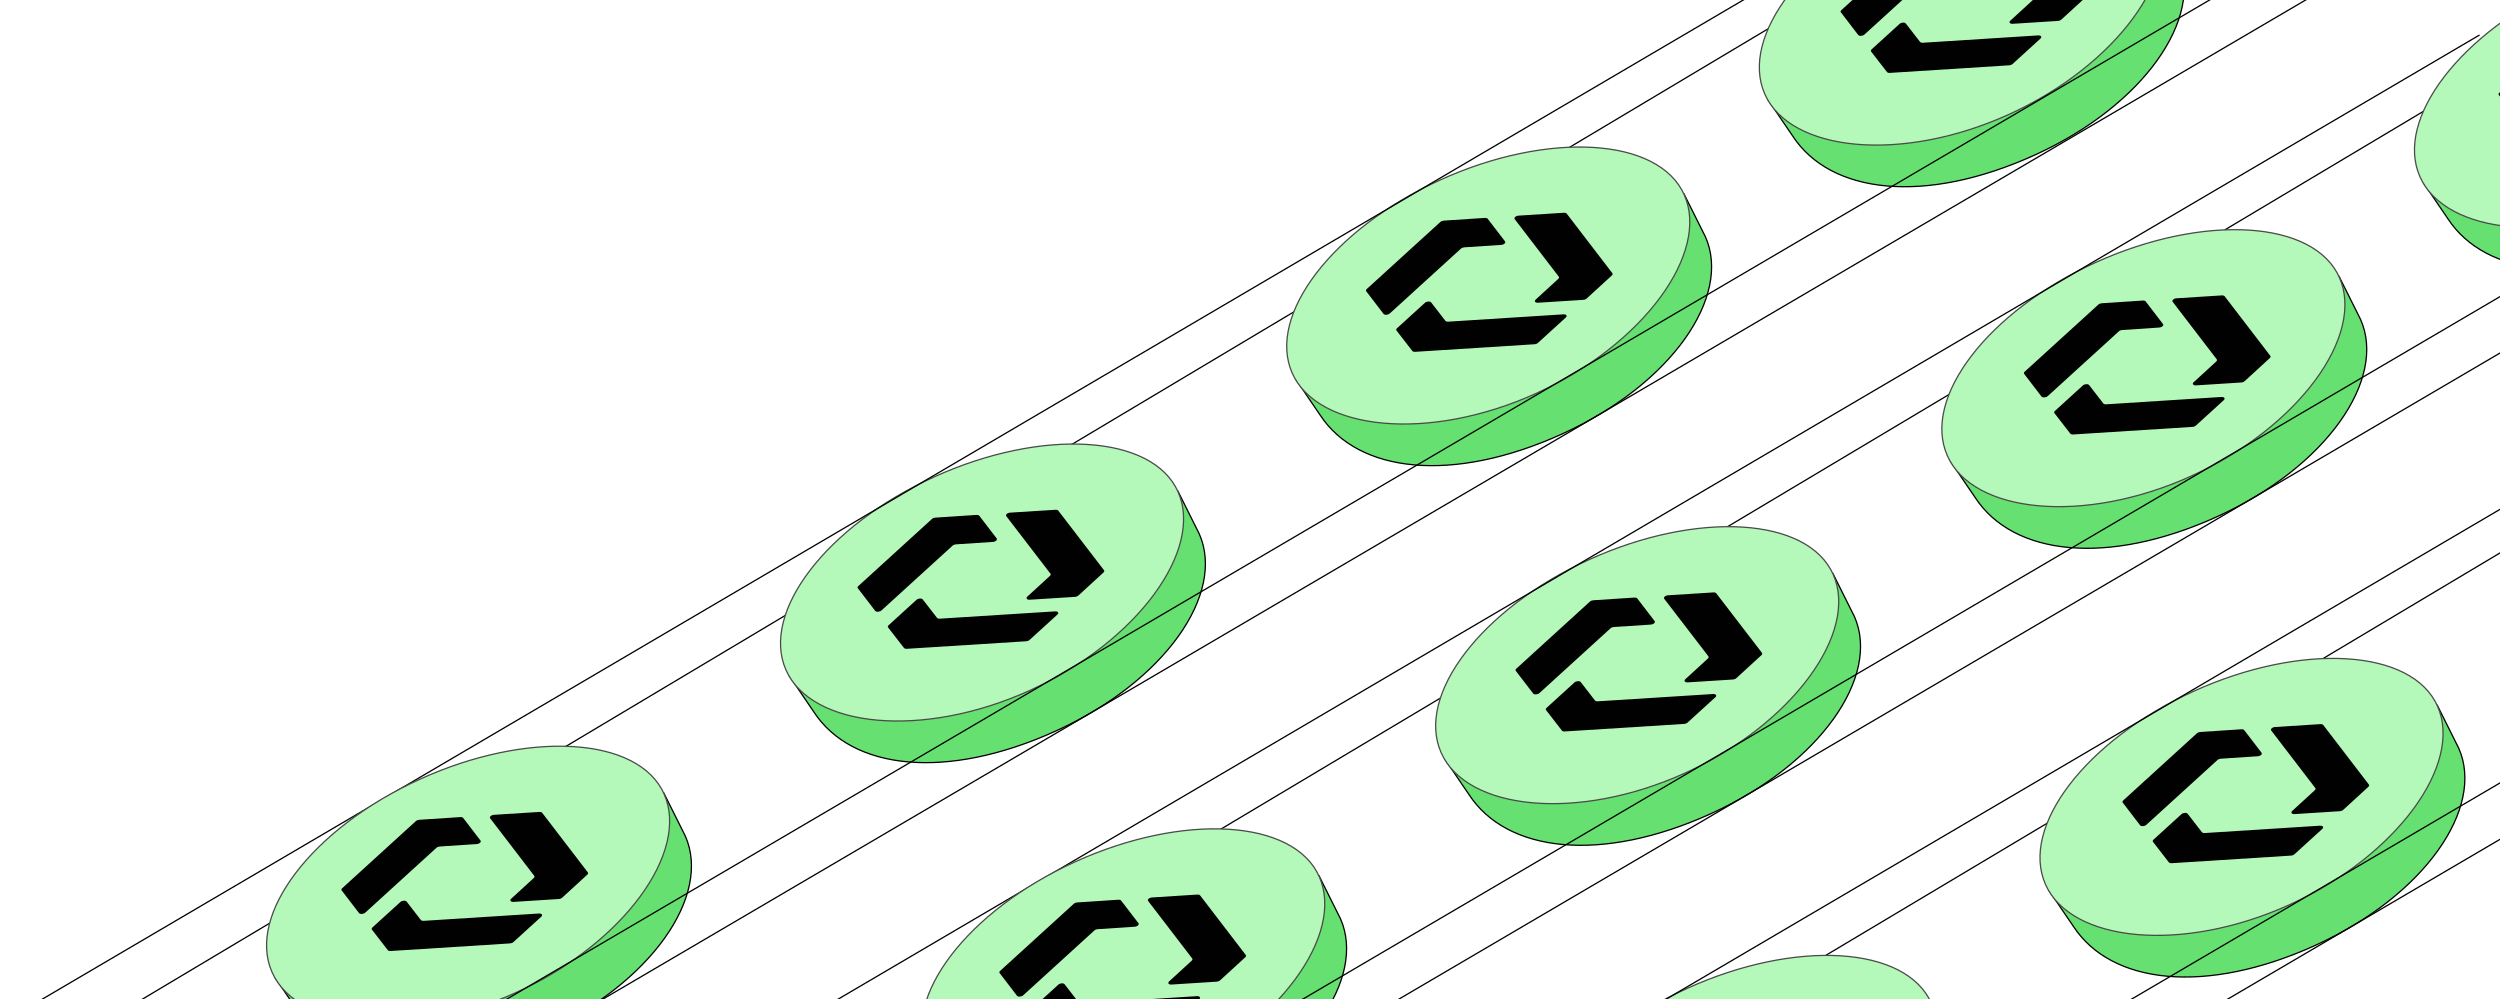 <svg width="968" height="387" viewBox="0 0 968 387" fill="none" xmlns="http://www.w3.org/2000/svg">
<path d="M715.016 -7L15.5 410.527" stroke="black" stroke-width="0.5" stroke-linecap="round" stroke-linejoin="round"/>
<path d="M408.787 283.056C451.257 263.769 474.528 229.749 464.358 206.732L455.998 190L305.616 261.701L315.202 275.771C329.82 298.058 366.316 302.343 408.787 283.056Z" fill="#66E070" stroke="black" stroke-width="0.5" stroke-linecap="round" stroke-linejoin="round"/>
<path d="M304.331 259.426C299.407 248.282 303.293 234.341 313.679 220.777C324.059 207.223 340.893 194.101 361.726 184.641C382.559 175.18 403.721 171.048 420.905 172.087C438.102 173.127 451.242 179.337 456.164 190.478C461.089 201.624 457.221 216.075 446.854 230.15C436.494 244.214 419.681 257.844 398.852 267.303C378.022 276.762 356.842 280.385 339.639 278.838C322.423 277.289 309.256 270.573 304.331 259.426Z" fill="#B4F9BA" stroke="#4A4A4A" stroke-width="0.5"/>
<path d="M391.126 198.493L408.662 197.383C409.162 197.351 409.59 197.486 409.781 197.735L427.482 220.794C427.674 221.043 427.601 221.369 427.297 221.651L417.534 230.599C417.224 230.881 416.724 231.076 416.222 231.107L398.71 232.215C397.632 232.284 397.115 231.612 397.776 231.005L406.536 222.975C406.844 222.694 406.913 222.367 406.721 222.118L389.628 199.858C389.214 199.319 390.045 198.561 391.126 198.493Z" fill="#010101"/>
<path d="M338.869 236.52L332.153 227.771C331.958 227.521 332.031 227.195 332.341 226.912L360.864 200.925C361.172 200.644 361.669 200.452 362.171 200.418L378.08 199.379C378.586 199.346 379.014 199.481 379.203 199.732L385.911 208.472C386.322 209.011 385.496 209.767 384.416 209.839L370.144 210.771C369.645 210.803 369.147 210.995 368.837 211.278L341.297 236.369C340.63 236.977 339.281 237.062 338.867 236.523L338.869 236.52Z" fill="#010101"/>
<path d="M409.46 237.937L398.644 247.792C398.334 248.075 397.836 248.268 397.334 248.298L351.122 251.22C350.623 251.251 350.198 251.117 350.006 250.868L343.868 242.958C343.673 242.708 343.745 242.378 344.055 242.095L354.858 232.252C355.522 231.646 356.868 231.56 357.286 232.095L362.793 239.193C362.984 239.442 363.412 239.574 363.908 239.545L408.528 236.722C409.609 236.654 410.126 237.326 409.459 237.934L409.46 237.937Z" fill="#010101"/>
<path d="M604.787 168.056C647.257 148.769 670.528 114.749 660.358 91.732L651.998 75L501.616 146.701L511.202 160.771C525.82 183.058 562.316 187.343 604.787 168.056Z" fill="#66E070" stroke="black" stroke-width="0.5" stroke-linecap="round" stroke-linejoin="round"/>
<path d="M500.33 144.426C495.406 133.282 499.292 119.342 509.679 105.778C520.058 92.223 536.893 79.102 557.726 69.641C578.56 60.181 599.721 56.048 616.905 57.087C634.103 58.127 647.242 64.338 652.165 75.478C657.089 86.623 653.222 101.075 642.854 115.15C632.494 129.214 615.681 142.843 594.852 152.302C574.022 161.762 552.842 165.385 535.638 163.838C518.422 162.289 505.255 155.572 500.33 144.426Z" fill="#B4F9BA" stroke="#4A4A4A" stroke-width="0.5"/>
<path d="M587.99 83.495L605.523 82.379C606.022 82.347 606.451 82.482 606.642 82.731L624.309 105.786C624.5 106.035 624.427 106.361 624.123 106.643L614.351 115.596C614.04 115.879 613.54 116.074 613.038 116.104L595.528 117.219C594.451 117.289 593.935 116.616 594.597 116.01L603.365 107.975C603.673 107.694 603.742 107.367 603.551 107.118L586.49 84.861C586.077 84.322 586.909 83.564 587.99 83.495Z" fill="#010101"/>
<path d="M535.698 121.526L528.997 112.78C528.802 112.53 528.875 112.204 529.186 111.921L557.726 85.927C558.034 85.646 558.531 85.453 559.033 85.419L574.934 84.374C575.44 84.341 575.868 84.476 576.056 84.727L582.749 93.464C583.159 94.002 582.333 94.758 581.253 94.831L566.988 95.768C566.489 95.8 565.992 95.993 565.681 96.275L538.124 121.374C537.457 121.982 536.108 122.067 535.696 121.528L535.698 121.526Z" fill="#010101"/>
<path d="M606.3 122.924L595.473 132.784C595.163 133.067 594.665 133.26 594.163 133.291L547.955 136.23C547.456 136.262 547.031 136.128 546.84 135.879L540.713 127.969C540.519 127.719 540.591 127.389 540.901 127.106L551.715 117.257C552.38 116.651 553.725 116.565 554.143 117.1L559.64 124.197C559.831 124.446 560.258 124.578 560.755 124.548L605.37 121.709C606.45 121.64 606.967 122.312 606.299 122.92L606.3 122.924Z" fill="#010101"/>
<path d="M787.787 60.056C830.257 40.769 853.528 6.749 843.358 -16.268L834.998 -33L684.616 38.701L694.202 52.771C708.82 75.058 745.316 79.343 787.787 60.056Z" fill="#66E070" stroke="black" stroke-width="0.5" stroke-linecap="round" stroke-linejoin="round"/>
<path d="M683.33 36.426C678.406 25.282 682.292 11.342 692.679 -2.222C703.058 -15.777 719.893 -28.898 740.726 -38.358C761.56 -47.819 782.721 -51.952 799.905 -50.913C817.103 -49.873 830.242 -43.662 835.165 -32.522C840.089 -21.377 836.222 -6.925 825.854 7.15C815.494 21.214 798.681 34.843 777.852 44.302C757.022 53.762 735.842 57.385 718.638 55.838C701.422 54.289 688.255 47.572 683.33 36.426Z" fill="#B4F9BA" stroke="#4A4A4A" stroke-width="0.5"/>
<path d="M771.777 -24.505L789.31 -25.621C789.81 -25.653 790.238 -25.518 790.429 -25.269L808.096 -2.214C808.287 -1.965 808.214 -1.639 807.91 -1.357L798.138 7.596C797.827 7.879 797.327 8.074 796.825 8.104L779.315 9.219C778.238 9.289 777.722 8.616 778.384 8.01L787.152 -0.025C787.46 -0.306 787.529 -0.633 787.338 -0.882L770.277 -23.139C769.864 -23.678 770.696 -24.436 771.777 -24.505Z" fill="#010101"/>
<path d="M719.485 13.526L712.784 4.78C712.589 4.53 712.662 4.204 712.973 3.921L741.513 -22.073C741.821 -22.354 742.318 -22.547 742.82 -22.581L758.722 -23.626C759.227 -23.659 759.655 -23.524 759.843 -23.273L766.536 -14.536C766.946 -13.998 766.12 -13.242 765.04 -13.169L750.775 -12.232C750.276 -12.2 749.779 -12.008 749.468 -11.725L721.911 13.374C721.244 13.982 719.895 14.067 719.483 13.528L719.485 13.526Z" fill="#010101"/>
<path d="M790.087 14.924L779.261 24.784C778.95 25.067 778.452 25.26 777.95 25.291L731.742 28.23C731.243 28.262 730.819 28.128 730.628 27.879L724.5 19.969C724.306 19.719 724.378 19.389 724.689 19.106L735.502 9.257C736.167 8.651 737.512 8.565 737.93 9.1L743.427 16.197C743.618 16.446 744.045 16.578 744.542 16.548L789.157 13.709C790.238 13.64 790.754 14.312 790.086 14.92L790.087 14.924Z" fill="#010101"/>
<path d="M897 -2.5L231.5 388" stroke="black" stroke-width="0.5" stroke-linecap="round" stroke-linejoin="round"/>
<path d="M706.245 -18.356L0.828 396" stroke="black" stroke-width="0.5" stroke-linecap="round" stroke-linejoin="round"/>
<path d="M209.787 400.056C252.257 380.769 275.528 346.749 265.358 323.732L256.998 307L106.616 378.701L116.202 392.771C130.82 415.058 167.316 419.343 209.787 400.056Z" fill="#66E070" stroke="black" stroke-width="0.5" stroke-linecap="round" stroke-linejoin="round"/>
<path d="M105.33 376.426C100.406 365.282 104.292 351.342 114.679 337.778C125.058 324.223 141.893 311.102 162.726 301.642C183.56 292.181 204.721 288.048 221.905 289.087C239.103 290.127 252.242 296.338 257.165 307.478C262.089 318.623 258.222 333.075 247.854 347.15C237.494 361.214 220.681 374.843 199.852 384.302C179.022 393.762 157.842 397.385 140.638 395.838C123.422 394.289 110.255 387.572 105.33 376.426Z" fill="#B4F9BA" stroke="#4A4A4A" stroke-width="0.5"/>
<path d="M191.292 315.495L208.826 314.379C209.325 314.347 209.753 314.482 209.944 314.731L227.612 337.786C227.803 338.035 227.73 338.361 227.425 338.643L217.654 347.596C217.343 347.879 216.843 348.074 216.341 348.104L198.831 349.219C197.754 349.289 197.238 348.616 197.899 348.01L206.668 339.975C206.976 339.694 207.045 339.367 206.854 339.118L189.793 316.861C189.38 316.322 190.212 315.564 191.292 315.495Z" fill="#010101"/>
<path d="M139.001 353.526L132.299 344.78C132.105 344.53 132.178 344.204 132.488 343.921L161.029 317.926C161.337 317.646 161.834 317.453 162.336 317.419L178.237 316.374C178.742 316.341 179.17 316.476 179.359 316.727L186.052 325.464C186.462 326.002 185.635 326.758 184.556 326.831L170.291 327.768C169.792 327.8 169.294 327.992 168.984 328.275L141.427 353.374C140.759 353.982 139.411 354.067 138.998 353.528L139.001 353.526Z" fill="#010101"/>
<path d="M209.603 354.924L198.776 364.784C198.465 365.067 197.968 365.26 197.466 365.291L151.258 368.23C150.759 368.262 150.334 368.128 150.143 367.879L144.016 359.969C143.821 359.719 143.893 359.389 144.204 359.106L155.018 349.257C155.683 348.651 157.028 348.565 157.446 349.1L162.942 356.197C163.133 356.446 163.561 356.578 164.057 356.548L208.673 353.709C209.753 353.64 210.27 354.312 209.602 354.92L209.603 354.924Z" fill="#010101"/>
<path d="M861.5 -3.5L158.5 409.002" stroke="black" stroke-width="0.5" stroke-linecap="round" stroke-linejoin="round"/>
<path d="M968.688 25L269.172 442.527" stroke="black" stroke-width="0.5" stroke-linecap="round" stroke-linejoin="round"/>
<path d="M662.458 315.056C704.929 295.769 728.2 261.749 718.03 238.732L709.67 222L559.288 293.701L568.874 307.771C583.492 330.058 619.988 334.343 662.458 315.056Z" fill="#66E070" stroke="black" stroke-width="0.5" stroke-linecap="round" stroke-linejoin="round"/>
<path d="M558.003 291.426C553.078 280.282 556.965 266.341 567.351 252.777C577.731 239.223 594.565 226.101 615.398 216.641C636.231 207.18 657.393 203.048 674.577 204.087C691.774 205.127 704.914 211.337 709.836 222.478C714.761 233.624 710.893 248.075 700.526 262.15C690.166 276.214 673.353 289.844 652.524 299.303C631.694 308.762 610.514 312.385 593.311 310.838C576.094 309.289 562.928 302.573 558.003 291.426Z" fill="#B4F9BA" stroke="#4A4A4A" stroke-width="0.5"/>
<path d="M645.888 230.493L663.424 229.383C663.923 229.351 664.352 229.486 664.543 229.735L682.244 252.794C682.435 253.043 682.363 253.369 682.058 253.651L672.296 262.599C671.986 262.881 671.486 263.076 670.983 263.107L653.471 264.215C652.394 264.284 651.877 263.612 652.538 263.005L661.298 254.975C661.606 254.694 661.675 254.367 661.483 254.118L644.389 231.858C643.976 231.319 644.807 230.561 645.888 230.493Z" fill="#010101"/>
<path d="M593.631 268.52L586.915 259.771C586.72 259.521 586.792 259.195 587.103 258.912L615.626 232.925C615.934 232.644 616.431 232.452 616.933 232.418L632.842 231.379C633.347 231.346 633.776 231.481 633.965 231.732L640.673 240.472C641.083 241.011 640.258 241.767 639.178 241.839L624.906 242.771C624.407 242.803 623.909 242.995 623.599 243.278L596.059 268.369C595.391 268.977 594.042 269.062 593.629 268.523L593.631 268.52Z" fill="#010101"/>
<path d="M664.222 269.937L653.406 279.792C653.095 280.075 652.598 280.268 652.096 280.298L605.884 283.22C605.384 283.251 604.959 283.117 604.768 282.868L598.629 274.958C598.435 274.708 598.506 274.378 598.817 274.095L609.62 264.252C610.284 263.646 611.629 263.56 612.048 264.095L617.555 271.193C617.746 271.442 618.174 271.574 618.67 271.545L663.29 268.722C664.371 268.654 664.888 269.326 664.221 269.934L664.222 269.937Z" fill="#010101"/>
<path d="M858.458 200.056C900.929 180.769 924.2 146.749 914.03 123.732L905.67 107L755.288 178.701L764.874 192.771C779.492 215.058 815.988 219.343 858.458 200.056Z" fill="#66E070" stroke="black" stroke-width="0.5" stroke-linecap="round" stroke-linejoin="round"/>
<path d="M754.002 176.426C749.078 165.282 752.964 151.342 763.35 137.778C773.73 124.223 790.565 111.102 811.398 101.642C832.231 92.181 853.393 88.048 870.577 89.087C887.775 90.127 900.914 96.338 905.836 107.478C910.761 118.623 906.894 133.075 896.526 147.15C886.166 161.214 869.353 174.843 848.524 184.302C827.694 193.762 806.514 197.385 789.31 195.838C772.094 194.289 758.927 187.572 754.002 176.426Z" fill="#B4F9BA" stroke="#4A4A4A" stroke-width="0.5"/>
<path d="M842.751 115.495L860.285 114.379C860.784 114.347 861.212 114.482 861.403 114.731L879.071 137.786C879.262 138.035 879.189 138.361 878.884 138.643L869.113 147.596C868.802 147.879 868.302 148.074 867.8 148.104L850.29 149.219C849.213 149.289 848.697 148.616 849.358 148.01L858.127 139.975C858.435 139.694 858.504 139.367 858.313 139.118L841.252 116.861C840.839 116.322 841.671 115.564 842.751 115.495Z" fill="#010101"/>
<path d="M790.46 153.526L783.758 144.78C783.564 144.53 783.637 144.204 783.947 143.921L812.487 117.927C812.796 117.646 813.293 117.453 813.795 117.419L829.696 116.374C830.201 116.341 830.629 116.476 830.818 116.727L837.511 125.464C837.921 126.002 837.094 126.758 836.015 126.831L821.75 127.768C821.251 127.8 820.753 127.992 820.443 128.275L792.886 153.374C792.218 153.982 790.87 154.067 790.457 153.528L790.46 153.526Z" fill="#010101"/>
<path d="M861.062 154.924L850.235 164.784C849.924 165.067 849.427 165.26 848.925 165.291L802.717 168.23C802.218 168.262 801.793 168.128 801.602 167.879L795.475 159.969C795.28 159.719 795.352 159.389 795.663 159.106L806.477 149.257C807.142 148.651 808.487 148.565 808.905 149.1L814.401 156.197C814.592 156.446 815.02 156.578 815.516 156.548L860.132 153.709C861.212 153.64 861.729 154.312 861.061 154.92L861.062 154.924Z" fill="#010101"/>
<path d="M1041.46 92.056C1083.93 72.769 1107.2 38.749 1097.03 15.732L1088.67 -1L938.288 70.701L947.874 84.771C962.492 107.058 998.988 111.343 1041.46 92.056Z" fill="#66E070" stroke="black" stroke-width="0.5" stroke-linecap="round" stroke-linejoin="round"/>
<path d="M937.002 68.426C932.078 57.282 935.964 43.342 946.35 29.778C956.73 16.223 973.565 3.102 994.398 -6.358C1015.23 -15.819 1036.39 -19.952 1053.58 -18.913C1070.77 -17.873 1083.91 -11.662 1088.84 -0.522C1093.76 10.623 1089.89 25.075 1079.53 39.15C1069.17 53.214 1052.35 66.843 1031.52 76.302C1010.69 85.762 989.514 89.385 972.31 87.838C955.094 86.289 941.927 79.572 937.002 68.426Z" fill="#B4F9BA" stroke="#4A4A4A" stroke-width="0.5"/>
<path d="M974.247 45.526L967.545 36.78C967.351 36.53 967.424 36.204 967.735 35.921L996.275 9.927C996.583 9.646 997.08 9.453 997.582 9.419L1013.48 8.374C1013.99 8.341 1014.42 8.476 1014.6 8.727L1021.3 17.464C1021.71 18.002 1020.88 18.759 1019.8 18.831L1005.54 19.768C1005.04 19.8 1004.54 19.992 1004.23 20.276L976.673 45.374C976.006 45.982 974.657 46.067 974.244 45.528L974.247 45.526Z" fill="#010101"/>
<path d="M1150.67 29.5L485.172 420" stroke="black" stroke-width="0.5" stroke-linecap="round" stroke-linejoin="round"/>
<path d="M959.917 13.644L254.5 428" stroke="black" stroke-width="0.5" stroke-linecap="round" stroke-linejoin="round"/>
<path d="M463.458 432.056C505.929 412.769 529.2 378.749 519.03 355.732L510.67 339L360.288 410.701L369.874 424.771C384.492 447.058 420.988 451.343 463.458 432.056Z" fill="#66E070" stroke="black" stroke-width="0.5" stroke-linecap="round" stroke-linejoin="round"/>
<path d="M359.002 408.426C354.078 397.282 357.964 383.342 368.35 369.778C378.73 356.223 395.565 343.102 416.398 333.642C437.231 324.181 458.393 320.048 475.577 321.087C492.775 322.127 505.914 328.338 510.836 339.478C515.761 350.623 511.894 365.075 501.526 379.15C491.166 393.214 474.353 406.843 453.524 416.302C432.694 425.762 411.514 429.385 394.31 427.838C377.094 426.289 363.927 419.572 359.002 408.426Z" fill="#B4F9BA" stroke="#4A4A4A" stroke-width="0.5"/>
<path d="M446.054 347.495L463.588 346.379C464.087 346.347 464.515 346.482 464.706 346.731L482.373 369.786C482.564 370.035 482.492 370.361 482.187 370.643L472.415 379.596C472.105 379.879 471.605 380.074 471.102 380.104L453.593 381.219C452.516 381.289 451.999 380.616 452.661 380.01L461.429 371.975C461.737 371.694 461.807 371.367 461.616 371.118L444.554 348.861C444.142 348.322 444.974 347.564 446.054 347.495Z" fill="#010101"/>
<path d="M393.763 385.526L387.061 376.78C386.867 376.53 386.939 376.204 387.25 375.921L415.79 349.926C416.098 349.646 416.596 349.453 417.098 349.419L432.999 348.374C433.504 348.341 433.932 348.476 434.12 348.727L440.814 357.464C441.223 358.002 440.397 358.758 439.317 358.831L425.053 359.768C424.554 359.8 424.056 359.992 423.745 360.275L396.189 385.374C395.521 385.982 394.173 386.067 393.76 385.528L393.763 385.526Z" fill="#010101"/>
<path d="M464.364 386.924L453.538 396.784C453.227 397.067 452.73 397.26 452.227 397.291L406.02 400.23C405.521 400.262 405.096 400.128 404.905 399.879L398.778 391.969C398.583 391.719 398.655 391.389 398.966 391.106L409.779 381.257C410.445 380.651 411.79 380.565 412.208 381.1L417.704 388.197C417.895 388.446 418.322 388.578 418.819 388.548L463.434 385.709C464.515 385.64 465.031 386.312 464.364 386.92L464.364 386.924Z" fill="#010101"/>
<path d="M1115.17 28.5L412.172 441.002" stroke="black" stroke-width="0.5" stroke-linecap="round" stroke-linejoin="round"/>
<path d="M1006.69 191L307.172 608.527" stroke="black" stroke-width="0.5" stroke-linecap="round" stroke-linejoin="round"/>
<path d="M596.003 457.426C591.078 446.282 594.965 432.341 605.351 418.777C615.731 405.223 632.565 392.101 653.398 382.641C674.231 373.18 695.393 369.048 712.577 370.087C729.774 371.127 742.914 377.337 747.836 388.478C752.761 399.624 748.893 414.075 738.526 428.15C728.166 442.214 711.353 455.844 690.524 465.303C669.694 474.762 648.514 478.385 631.311 476.838C614.094 475.289 600.928 468.573 596.003 457.426Z" fill="#B4F9BA" stroke="#4A4A4A" stroke-width="0.5"/>
<path d="M896.458 366.056C938.929 346.769 962.2 312.749 952.03 289.732L943.67 273L793.288 344.701L802.874 358.771C817.492 381.058 853.988 385.343 896.458 366.056Z" fill="#66E070" stroke="black" stroke-width="0.5" stroke-linecap="round" stroke-linejoin="round"/>
<path d="M792.002 342.426C787.078 331.282 790.964 317.342 801.35 303.778C811.73 290.223 828.565 277.102 849.398 267.642C870.231 258.181 891.393 254.048 908.577 255.087C925.775 256.127 938.914 262.338 943.836 273.478C948.761 284.623 944.894 299.075 934.526 313.15C924.166 327.214 907.353 340.843 886.524 350.302C865.694 359.762 844.514 363.385 827.31 361.838C810.094 360.289 796.927 353.572 792.002 342.426Z" fill="#B4F9BA" stroke="#4A4A4A" stroke-width="0.5"/>
<path d="M880.915 281.495L898.449 280.379C898.948 280.347 899.376 280.482 899.567 280.731L917.235 303.786C917.426 304.035 917.353 304.361 917.048 304.643L907.277 313.596C906.966 313.879 906.466 314.074 905.964 314.104L888.454 315.219C887.377 315.289 886.861 314.616 887.522 314.01L896.291 305.975C896.599 305.694 896.668 305.367 896.477 305.118L879.416 282.861C879.003 282.322 879.835 281.564 880.915 281.495Z" fill="#010101"/>
<path d="M828.624 319.526L821.922 310.78C821.728 310.53 821.801 310.204 822.111 309.921L850.652 283.926C850.96 283.646 851.457 283.453 851.959 283.419L867.86 282.374C868.365 282.341 868.793 282.476 868.982 282.727L875.675 291.464C876.085 292.002 875.258 292.758 874.179 292.831L859.914 293.768C859.415 293.8 858.917 293.992 858.607 294.275L831.05 319.374C830.382 319.982 829.034 320.067 828.621 319.528L828.624 319.526Z" fill="#010101"/>
<path d="M899.226 320.924L888.399 330.784C888.089 331.067 887.591 331.26 887.089 331.291L840.881 334.23C840.382 334.262 839.957 334.128 839.766 333.879L833.639 325.969C833.445 325.719 833.516 325.389 833.827 325.106L844.641 315.257C845.306 314.651 846.651 314.565 847.069 315.1L852.565 322.197C852.756 322.446 853.184 322.578 853.68 322.548L898.296 319.709C899.376 319.64 899.893 320.312 899.225 320.92L899.226 320.924Z" fill="#010101"/>
<path d="M975.002 234.426C970.078 223.282 973.964 209.342 984.35 195.778C994.73 182.223 1011.57 169.102 1032.4 159.642C1053.23 150.181 1074.39 146.048 1091.58 147.087C1108.77 148.127 1121.91 154.338 1126.84 165.478C1131.76 176.623 1127.89 191.075 1117.53 205.15C1107.17 219.214 1090.35 232.843 1069.52 242.302C1048.69 251.762 1027.51 255.385 1010.31 253.838C993.094 252.289 979.927 245.572 975.002 234.426Z" fill="#B4F9BA" stroke="#4A4A4A" stroke-width="0.5"/>
<path d="M1188.67 195.5L523.172 586" stroke="black" stroke-width="0.5" stroke-linecap="round" stroke-linejoin="round"/>
<path d="M997.917 179.644L292.5 594" stroke="black" stroke-width="0.5" stroke-linecap="round" stroke-linejoin="round"/>
<path d="M1153.17 194.5L450.172 607.002" stroke="black" stroke-width="0.5" stroke-linecap="round" stroke-linejoin="round"/>
</svg>
